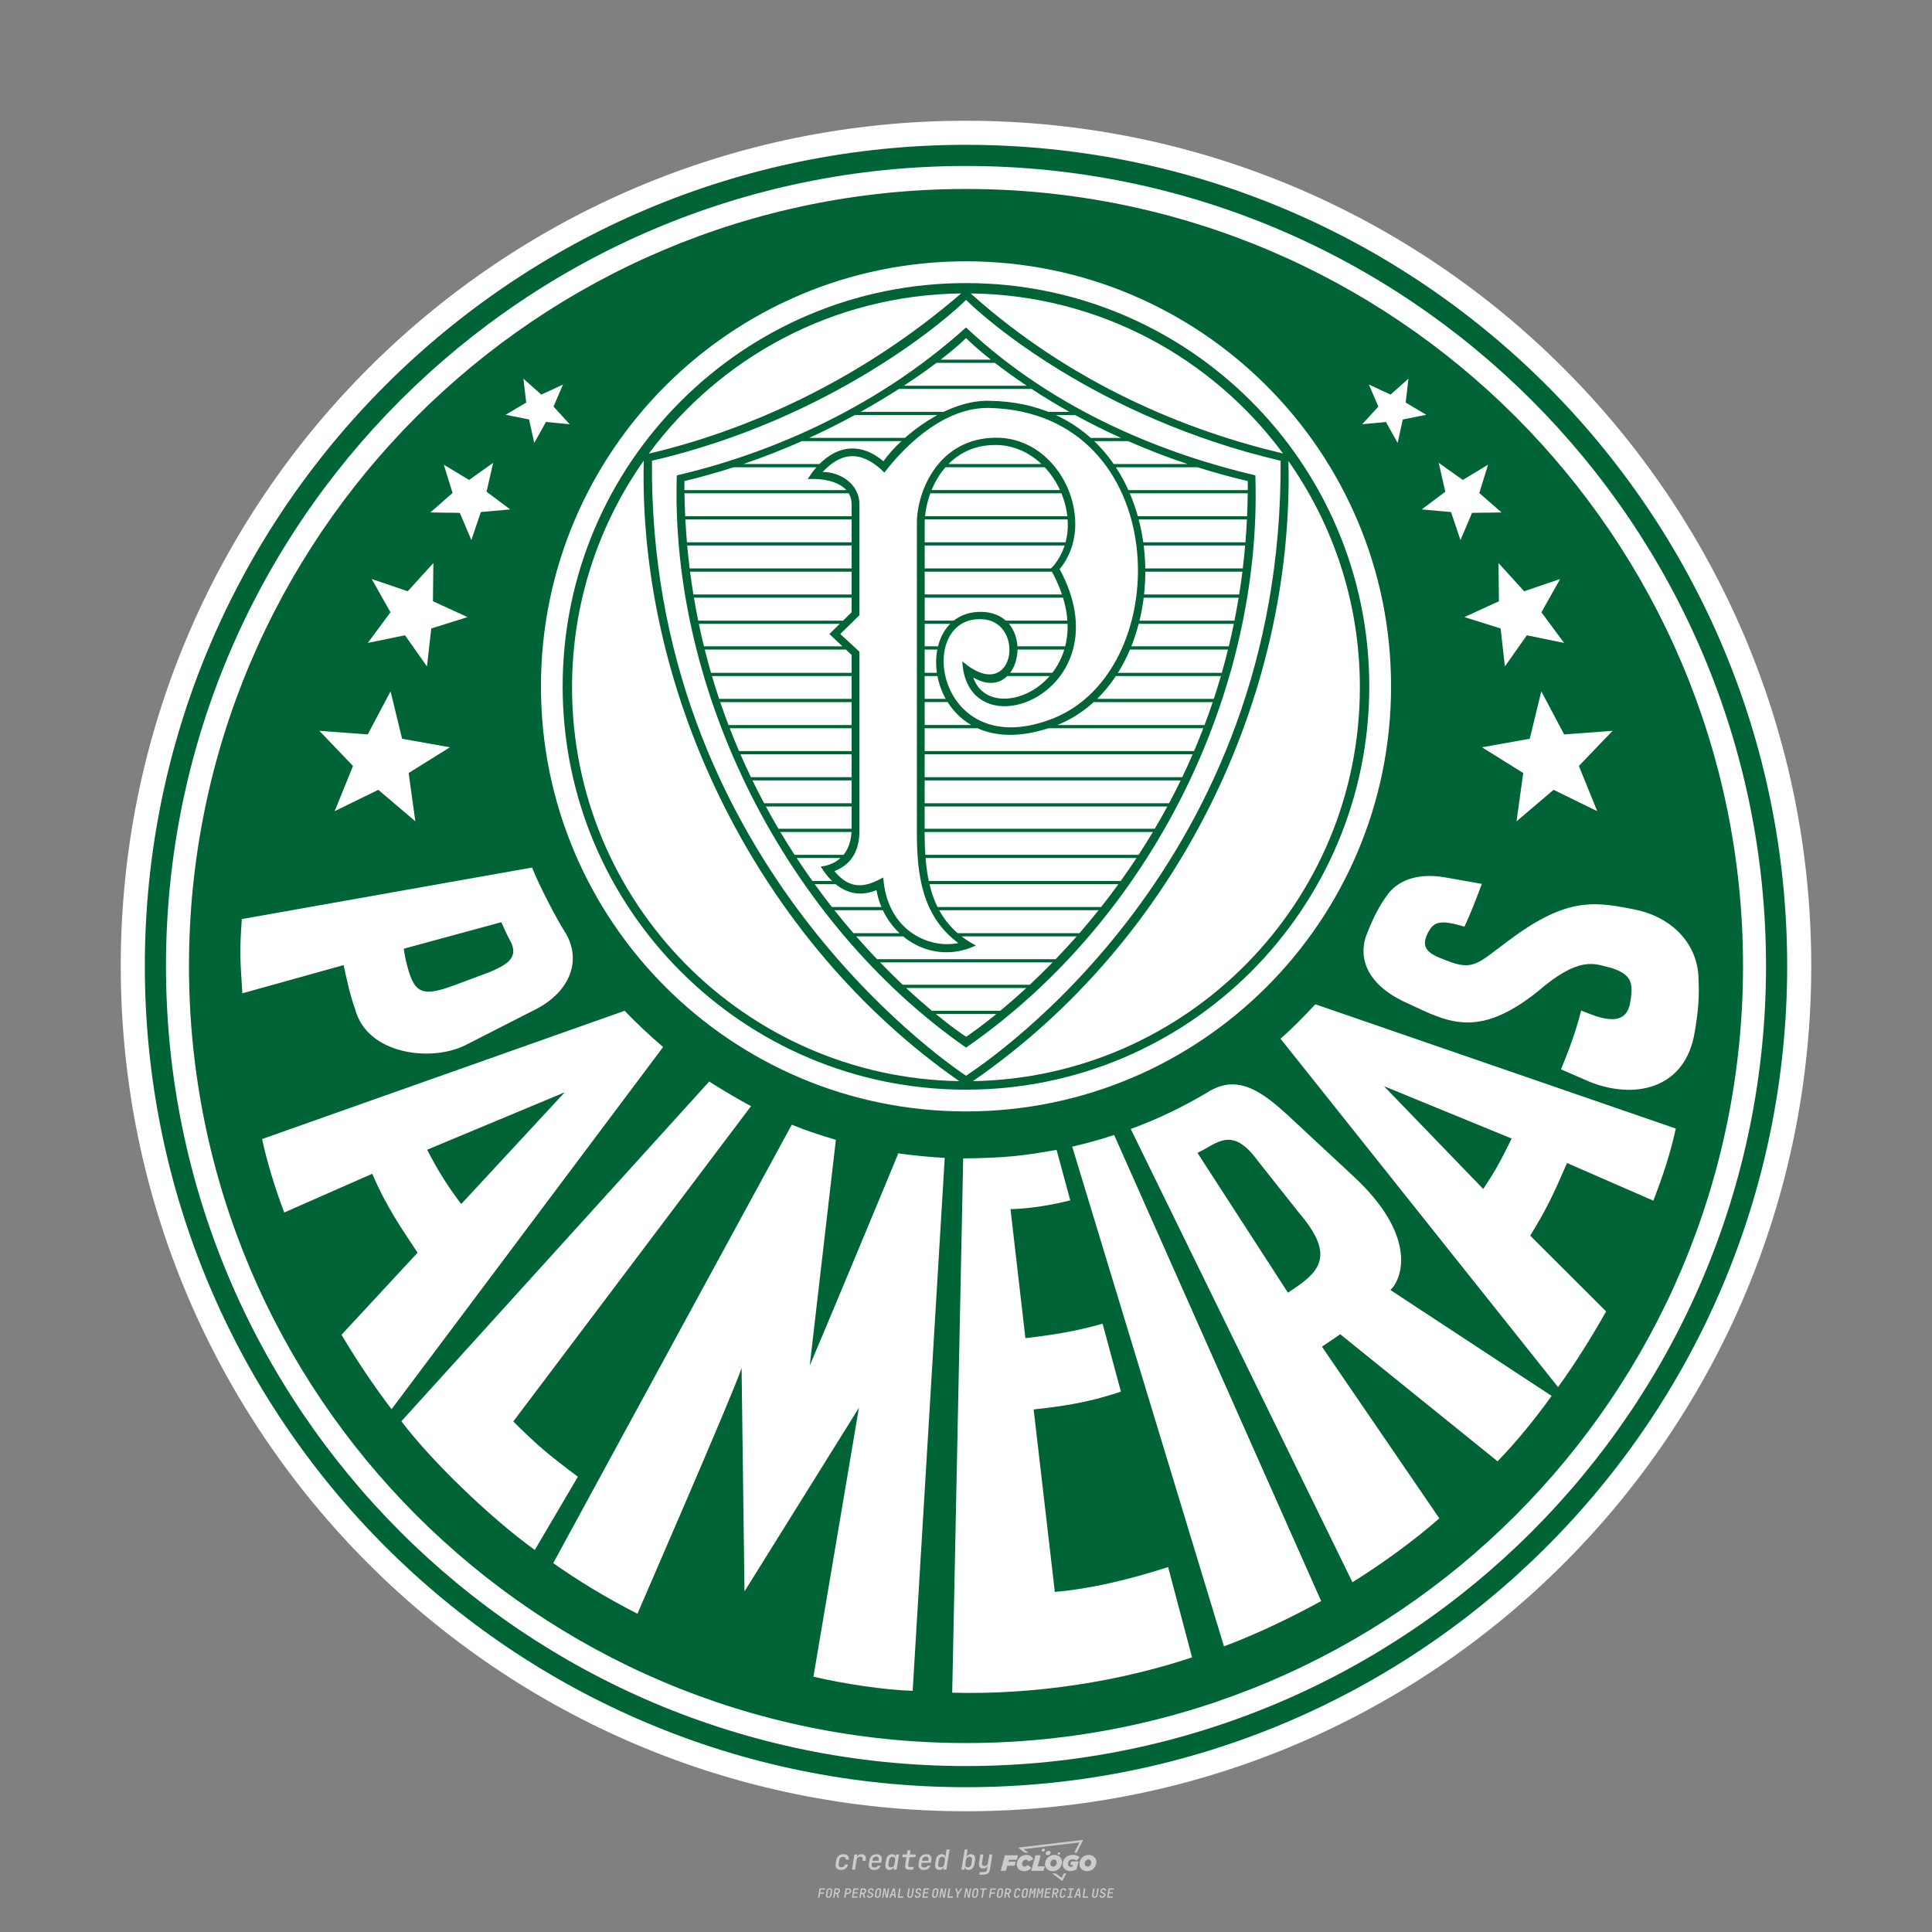 <?xml version="1.0" encoding="UTF-8"?>
<svg data-name="图层_1" xmlns="http://www.w3.org/2000/svg" version="1.1" viewBox="0 0 800 800">
  <rect x="0" y="0" width="800" height="800" fill="#808080" stroke="none"/>
  <!-- Created by @FCLOGO 2024-12-10 GMT+8 17:23:24 . https://fclogo.top/ -->
<!-- FOR PERSONAL USE ONLY NOT FOR COMMERCIAL USE -->
  <path d="M348.219,774.301c-.786,0-1.375-.217-1.768-.652-.393-.435-.528-1.03-.406-1.786l.252-1.648c.122-.755.45-1.35.984-1.785.534-.435,1.194-.652,1.98-.652.755,0,1.329.199,1.722.595.393.397.551.938.475,1.625h-1.236c.03-.359-.055-.637-.257-.836-.202-.198-.498-.297-.887-.297-.42,0-.763.117-1.03.349-.267.233-.435.563-.503.99l-.263,1.659c-.069.435-.006.769.189,1.002.195.233.502.349.921.349.389,0,.715-.099.979-.297.263-.198.436-.48.521-.847h1.236c-.137.687-.467,1.231-.99,1.631-.523.401-1.162.6-1.917.6ZM352.797,774.187l.996-6.294h1.19l-.195,1.19c.336-.87.973-1.304,1.911-1.304.671,0,1.169.208,1.493.624.324.416.429.986.315,1.71l-.069.423h-1.27l.057-.32c.069-.45.011-.795-.171-1.036-.183-.24-.477-.361-.881-.361-.405,0-.74.122-1.007.366-.267.245-.435.588-.503,1.03l-.63,3.971h-1.236ZM361.906,774.301c-.77,0-1.346-.223-1.728-.669s-.515-1.036-.401-1.768l.252-1.648c.084-.488.257-.915.521-1.282s.601-.651,1.013-.852c.412-.202.873-.304,1.385-.304.77,0,1.349.224,1.734.669.385.446.517,1.036.395,1.768l-.172,1.121h-3.845l-.092.526c-.153.954.217,1.431,1.11,1.431.717,0,1.175-.248,1.373-.744h1.225c-.168.534-.503.96-1.007,1.276-.504.317-1.091.475-1.763.475ZM361.231,770.216l-.046.286,2.655-.012.046-.286c.069-.466.013-.822-.166-1.07-.179-.248-.486-.372-.921-.372-.443,0-.795.126-1.059.378-.263.252-.433.611-.509,1.076ZM368.326,774.301c-.633,0-1.103-.212-1.408-.635s-.397-1.001-.274-1.734l.274-1.774c.115-.733.393-1.312.836-1.74.442-.427.98-.641,1.613-.641.465,0,.83.119,1.093.354.263.236.391.557.383.962h.023l.172-1.202h1.236l-.996,6.294h-1.225l.195-1.201h-.023c-.122.412-.351.734-.687.967s-.74.349-1.213.349ZM368.932,773.226c.389,0,.715-.119.978-.355.263-.236.429-.572.498-1.007l.252-1.648c.069-.427.01-.761-.177-1.002-.187-.24-.475-.36-.864-.36-.397,0-.725.118-.984.354-.26.236-.423.572-.492,1.007l-.252,1.648c-.069.443-.013.78.166,1.013.179.233.471.349.876.349ZM376.348,774.187c-.572,0-.994-.157-1.264-.469-.271-.312-.361-.751-.269-1.316l.538-3.387h-1.739l.171-1.122h1.74l.275-1.716h1.236l-.275,1.716h2.472l-.183,1.122h-2.461l-.538,3.387c-.076.442.099.664.526.664h1.717l-.172,1.121h-1.774ZM382.504,774.301c-.77,0-1.346-.223-1.728-.669s-.515-1.036-.401-1.768l.252-1.648c.084-.488.257-.915.521-1.282s.601-.651,1.013-.852c.412-.202.873-.304,1.385-.304.77,0,1.349.224,1.734.669.385.446.517,1.036.395,1.768l-.172,1.121h-3.845l-.092.526c-.153.954.217,1.431,1.11,1.431.717,0,1.175-.248,1.373-.744h1.225c-.168.534-.503.96-1.007,1.276-.504.317-1.091.475-1.763.475ZM381.829,770.216l-.046.286,2.655-.012.046-.286c.069-.466.013-.822-.166-1.07-.179-.248-.486-.372-.921-.372-.443,0-.795.126-1.059.378-.263.252-.433.611-.509,1.076ZM388.924,774.301c-.633,0-1.101-.212-1.402-.635-.301-.423-.395-1.001-.28-1.734l.274-1.774c.115-.733.393-1.312.836-1.74.442-.427.98-.641,1.613-.641.465,0,.83.119,1.093.354.263.236.391.557.383.962h.023l.206-1.465.298-1.796h1.236l-1.327,8.354h-1.225l.195-1.201h-.023c-.122.412-.351.734-.687.967s-.74.349-1.213.349ZM389.531,773.226c.389,0,.715-.119.978-.355.263-.236.429-.572.498-1.007l.252-1.648c.076-.427.019-.761-.172-1.002-.191-.24-.48-.36-.87-.36-.397,0-.725.118-.984.354-.26.236-.423.572-.492,1.007l-.252,1.648c-.076.443-.023.78.16,1.013s.477.349.881.349ZM401.017,774.301c-.473,0-.839-.116-1.099-.349-.26-.233-.385-.555-.378-.967h-.011l-.195,1.201h-1.224l1.327-8.354h1.236l-.286,1.796-.274,1.465h.046c.122-.412.353-.735.692-.967.34-.232.742-.349,1.208-.349.633,0,1.1.214,1.402.641.301.428.395,1.007.281,1.74l-.275,1.774c-.115.733-.395,1.31-.841,1.734-.446.423-.982.635-1.608.635ZM400.766,773.226c.397,0,.723-.116.979-.349.256-.233.422-.571.498-1.013l.252-1.648c.069-.435.011-.77-.171-1.007-.183-.236-.473-.354-.87-.354-.389,0-.715.12-.979.36s-.429.574-.498,1.002l-.252,1.648c-.069.435-.011.771.172,1.007.183.236.473.355.87.355ZM405.469,776.247l.172-1.064h1.934c.641,0,1.007-.302,1.099-.905l.103-.675.206-1.19h-.035c-.122.42-.347.744-.675.973-.328.229-.729.343-1.201.343-.626,0-1.093-.201-1.402-.601s-.41-.944-.303-1.631l.584-3.605h1.236l-.561,3.479c-.061.412,0,.732.183.961s.465.343.847.343c.389,0,.717-.122.984-.366.267-.244.431-.584.492-1.018l.538-3.399h1.236l-1.007,6.409c-.099.603-.37,1.078-.812,1.425-.443.347-1.0.521-1.671.521h-1.946ZM417.787,770.085h3.221l.537-1.855h-5.466l-1.708,6.442h2.147l.586-2.099h3.026l.439-1.708h-3.026l.244-.781ZM424.229,772.916c-.586,0-1.025-.39-1.025-1.123,0-.878.634-1.757,1.611-1.757.488,0,.878.244,1.025.781l1.952-.83c-.293-1.171-1.269-1.903-2.635-1.903-2.782,0-4.148,2.147-4.148,3.904s1.269,2.83,3.075,2.83c1.367,0,2.342-.586,2.977-1.415l-1.513-1.171c-.39.439-.83.683-1.318.683ZM430.915,768.231h-2.147l-1.757,6.442h5.124l.488-1.855h-2.928l1.22-4.587ZM439.748,771.013c0-1.659-1.318-2.928-3.221-2.928-2.196,0-3.807,1.806-3.807,3.807,0,1.659,1.318,2.928,3.221,2.928,2.196,0,3.807-1.806,3.807-3.807ZM434.917,771.696c0-.83.586-1.708,1.513-1.708.781,0,1.171.537,1.171,1.22,0,.83-.586,1.708-1.513,1.708-.781,0-1.171-.537-1.171-1.22ZM443.213,772.233h1.074l-.195.683c-.146.049-.342.098-.586.098-.683,0-1.269-.39-1.269-1.22,0-1.025.732-1.903,1.952-1.903.586,0,1.123.244,1.513.586l1.367-1.367c-.439-.537-1.513-1.074-2.733-1.074-2.587,0-4.295,1.757-4.295,3.855,0,2.05,1.611,2.879,3.221,2.879.927,0,1.855-.293,2.489-.683l.927-3.319h-3.123l-.342,1.464ZM450.777,768.084c-2.196,0-3.807,1.806-3.807,3.807,0,1.659,1.318,2.928,3.221,2.928,2.196,0,3.807-1.806,3.807-3.807,0-1.659-1.318-2.928-3.221-2.928ZM450.338,772.916c-.781,0-1.171-.537-1.171-1.22,0-.83.586-1.708,1.513-1.708.781,0,1.171.537,1.171,1.22,0,.83-.586,1.708-1.513,1.708ZM437.942,767.499c-.049.293.098.488.439.488s.537-.195.634-.488c.049-.244-.098-.488-.439-.488s-.586.244-.634.488ZM432.135,765.498c-.439,0-.732.244-.781.586s.098.586.537.586.732-.244.781-.586c.098-.342-.098-.586-.537-.586ZM433.013,767.303c-.098.537.146.878.83.878.634,0,1.074-.39,1.171-.878s-.146-.878-.83-.878c-.683,0-1.074.39-1.171.878ZM439.602,777.552l-2.44-1.806h-1.513l4.246,3.172,1.611-3.172h-.976l-.927,1.806ZM425.839,767.157l-2.001-1.464,23.132-2.782-2.147,4.246h1.025l2.684-5.319-26.988,3.221,2.782,2.099h1.513ZM338.719,785.785l.609-3.832h2.32l-.084.519h-1.764l-.184,1.145h1.627l-.084.525h-1.617l-.257,1.643h-.567ZM342.97,785.838c-.357,0-.623-.101-.798-.302-.175-.201-.234-.473-.178-.816l.268-1.701c.056-.343.203-.615.441-.816.238-.201.535-.302.892-.302s.623.1.798.299c.175.199.236.471.184.814l-.268,1.706c-.056.343-.204.615-.444.816-.24.201-.538.302-.895.302ZM343.049,785.334c.193,0,.348-.052.467-.158.119-.105.194-.257.226-.457l.268-1.701c.032-.199.005-.352-.079-.457-.084-.105-.222-.158-.415-.158s-.347.052-.465.158c-.117.105-.192.257-.223.457l-.268,1.701c-.032.2-.005.352.079.457s.22.158.409.158ZM344.996,785.785l.609-3.832h1.202c.238,0,.439.046.604.139.165.093.283.223.357.391s.091.366.052.593c-.038.259-.14.484-.304.675-.165.191-.366.321-.604.391l.535,1.643h-.619l-.478-1.575h-.541l-.247,1.575h-.567ZM345.888,783.707h.635c.189,0,.349-.056.48-.168.131-.112.211-.262.239-.451.032-.193,0-.345-.094-.459-.095-.114-.236-.171-.425-.171h-.635l-.2,1.249ZM349.545,785.785l.609-3.832h1.254c.371,0,.651.105.84.315.189.21.255.49.199.84-.038.234-.122.438-.249.611s-.29.307-.488.402c-.198.095-.419.142-.664.142h-.693l-.241,1.522h-.567ZM350.432,783.754h.693c.192,0,.357-.059.493-.176.136-.117.22-.274.252-.47s-.002-.352-.1-.47-.245-.176-.441-.176h-.688l-.21,1.291ZM352.747,785.785l.609-3.832h2.252l-.079.504h-1.695l-.173,1.087h1.512l-.079.499h-1.512l-.194,1.239h1.69l-.079.504h-2.252ZM355.843,785.785l.609-3.832h1.202c.238,0,.439.046.604.139.165.093.283.223.357.391s.091.366.052.593c-.038.259-.14.484-.304.675-.165.191-.366.321-.604.391l.535,1.643h-.619l-.478-1.575h-.541l-.247,1.575h-.567ZM356.736,783.707h.635c.189,0,.349-.056.48-.168.131-.112.211-.262.239-.451.032-.193,0-.345-.094-.459-.095-.114-.236-.171-.425-.171h-.635l-.2,1.249ZM360.132,785.838c-.385,0-.674-.095-.866-.286-.192-.191-.264-.451-.215-.779h.567c-.028.175.011.312.116.412.105.1.266.149.483.149.203,0,.37-.049.501-.147.131-.098.211-.233.239-.404.021-.15.001-.279-.06-.386-.061-.107-.158-.181-.291-.223l-.457-.136c-.266-.08-.462-.217-.588-.409-.126-.192-.17-.42-.131-.682.035-.21.112-.394.231-.551s.273-.28.462-.367.402-.131.64-.131c.35,0,.616.095.798.286.182.191.248.444.2.759h-.567c.028-.168-.003-.3-.092-.396-.089-.096-.23-.144-.422-.144-.189,0-.343.045-.462.134-.119.089-.189.214-.21.375-.025.151-.007.279.052.386s.158.181.294.223l.467.147c.262.081.456.217.58.409.124.193.165.422.123.688-.035.217-.116.406-.241.567-.126.161-.288.286-.485.375-.198.089-.419.134-.664.134ZM363.265,785.838c-.357,0-.623-.101-.798-.302-.175-.201-.234-.473-.178-.816l.268-1.701c.056-.343.203-.615.441-.816.238-.201.535-.302.892-.302s.623.1.798.299c.175.199.236.471.184.814l-.268,1.706c-.056.343-.204.615-.444.816-.24.201-.538.302-.895.302ZM363.344,785.334c.193,0,.348-.052.467-.158.119-.105.194-.257.226-.457l.268-1.701c.032-.199.005-.352-.079-.457-.084-.105-.222-.158-.415-.158s-.347.052-.465.158c-.117.105-.192.257-.223.457l-.268,1.701c-.032.2-.005.352.079.457s.22.158.409.158ZM365.275,785.785l.609-3.832h.709l.619,3.186c.007-.098.017-.217.029-.357.012-.14.027-.285.045-.435.018-.151.037-.289.058-.415l.315-1.979h.525l-.609,3.832h-.709l-.614-3.186c-.007.095-.017.209-.029.344s-.027.276-.045.423c-.018.147-.037.283-.058.409l-.315,2.01h-.53ZM368.225,785.785l1.585-3.832h.745l.373,3.832h-.562l-.073-.971h-1.087l-.388.971h-.593ZM369.385,784.342h.871l-.089-1.102c-.018-.196-.03-.365-.037-.509-.007-.143-.011-.243-.011-.299-.018.056-.052.156-.102.299s-.115.311-.192.504l-.441,1.107ZM371.721,785.785l.609-3.832h.567l-.525,3.312h1.674l-.079.52h-2.247ZM376.678,785.838c-.367,0-.634-.101-.8-.302-.166-.201-.221-.475-.165-.821l.436-2.761h.567l-.436,2.755c-.032.196-.008.35.071.462.079.112.214.168.407.168.193,0,.347-.056.465-.168.117-.112.192-.266.223-.462l.435-2.755h.567l-.436,2.761c-.056.35-.2.625-.433.824-.233.199-.533.299-.9.299ZM379.844,785.838c-.385,0-.674-.095-.866-.286-.192-.191-.264-.451-.215-.779h.567c-.028.175.011.312.116.412.105.1.266.149.483.149.203,0,.37-.049.501-.147.131-.098.211-.233.239-.404.021-.15.001-.279-.06-.386-.061-.107-.158-.181-.291-.223l-.457-.136c-.266-.08-.462-.217-.588-.409-.126-.192-.17-.42-.131-.682.035-.21.112-.394.231-.551s.273-.28.462-.367.402-.131.64-.131c.35,0,.616.095.798.286.182.191.248.444.2.759h-.567c.028-.168-.003-.3-.092-.396-.089-.096-.23-.144-.422-.144-.189,0-.343.045-.462.134-.119.089-.189.214-.21.375-.025.151-.007.279.052.386s.158.181.294.223l.467.147c.262.081.456.217.58.409.124.193.165.422.123.688-.035.217-.116.406-.241.567-.126.161-.288.286-.485.375-.198.089-.419.134-.664.134ZM381.906,785.785l.609-3.832h2.252l-.079.504h-1.695l-.173,1.087h1.512l-.079.499h-1.512l-.194,1.239h1.69l-.079.504h-2.252ZM386.943,785.838c-.357,0-.623-.101-.798-.302-.175-.201-.234-.473-.178-.816l.268-1.701c.056-.343.203-.615.441-.816.238-.201.535-.302.892-.302s.623.1.798.299c.175.199.236.471.184.814l-.268,1.706c-.056.343-.204.615-.444.816-.24.201-.538.302-.895.302ZM387.021,785.334c.193,0,.348-.052.467-.158.119-.105.194-.257.226-.457l.268-1.701c.032-.199.005-.352-.079-.457-.084-.105-.222-.158-.415-.158s-.347.052-.465.158c-.117.105-.192.257-.223.457l-.268,1.701c-.032.2-.005.352.079.457s.22.158.409.158ZM388.953,785.785l.609-3.832h.709l.619,3.186c.007-.098.017-.217.029-.357.012-.14.027-.285.045-.435.018-.151.037-.289.058-.415l.315-1.979h.525l-.609,3.832h-.709l-.614-3.186c-.007.095-.017.209-.029.344s-.027.276-.045.423c-.018.147-.037.283-.058.409l-.315,2.01h-.53ZM392.249,785.785l.609-3.832h.567l-.525,3.312h1.674l-.079.52h-2.247ZM396.117,785.785l.22-1.412-.751-2.42h.577l.446,1.449c.028.095.05.184.066.268.016.084.025.147.029.189.018-.042.046-.105.087-.189.04-.084.088-.173.144-.268l.898-1.449h.598l-1.528,2.42-.22,1.412h-.567ZM399.217,785.785l.609-3.832h.709l.619,3.186c.007-.098.017-.217.029-.357.012-.14.027-.285.044-.435.018-.151.037-.289.058-.415l.315-1.979h.525l-.609,3.832h-.709l-.614-3.186c-.007.095-.017.209-.029.344s-.027.276-.045.423c-.018.147-.037.283-.058.409l-.315,2.01h-.53ZM403.505,785.838c-.357,0-.623-.101-.798-.302-.175-.201-.234-.473-.178-.816l.268-1.701c.056-.343.203-.615.441-.816.238-.201.535-.302.892-.302.357,0,.623.1.798.299.175.199.236.471.184.814l-.268,1.706c-.056.343-.204.615-.444.816-.239.201-.538.302-.895.302ZM403.584,785.334c.193,0,.348-.052.467-.158.119-.105.194-.257.226-.457l.268-1.701c.032-.199.005-.352-.079-.457-.084-.105-.222-.158-.415-.158-.193,0-.347.052-.465.158-.117.105-.191.257-.223.457l-.268,1.701c-.032.2-.005.352.079.457.084.105.22.158.409.158ZM406.381,785.785l.525-3.312h-1.023l.084-.519h2.619l-.084.519h-1.029l-.525,3.312h-.567ZM409.518,785.785l.609-3.832h2.32l-.084.519h-1.764l-.184,1.145h1.627l-.084.525h-1.617l-.257,1.643h-.567ZM413.769,785.838c-.357,0-.623-.101-.798-.302-.175-.201-.234-.473-.178-.816l.268-1.701c.056-.343.203-.615.441-.816.238-.201.535-.302.892-.302.357,0,.623.1.798.299.175.199.236.471.184.814l-.268,1.706c-.056.343-.204.615-.444.816-.239.201-.538.302-.895.302ZM413.848,785.334c.193,0,.348-.052.467-.158.119-.105.194-.257.226-.457l.268-1.701c.032-.199.005-.352-.079-.457-.084-.105-.222-.158-.415-.158-.193,0-.347.052-.465.158-.117.105-.191.257-.223.457l-.268,1.701c-.032.2-.005.352.079.457.084.105.22.158.409.158ZM415.795,785.785l.609-3.832h1.202c.238,0,.439.046.604.139.164.093.283.223.357.391s.091.366.053.593c-.039.259-.14.484-.304.675-.165.191-.366.321-.604.391l.535,1.643h-.619l-.478-1.575h-.541l-.247,1.575h-.567ZM416.688,783.707h.635c.189,0,.349-.056.48-.168.131-.112.211-.262.239-.451.032-.193,0-.345-.095-.459-.094-.114-.236-.171-.425-.171h-.635l-.199,1.249ZM420.905,785.838c-.36,0-.631-.101-.811-.302-.18-.201-.242-.473-.186-.816l.268-1.701c.056-.346.206-.619.449-.819s.545-.299.906-.299c.357,0,.625.101.806.302.18.201.242.473.186.816h-.567c.031-.199.003-.352-.087-.457-.089-.105-.228-.158-.417-.158-.193,0-.351.052-.475.158-.124.105-.202.255-.234.451l-.268,1.706c-.032.2-.003.352.087.457.089.105.23.158.423.158s.35-.052.472-.158.199-.257.231-.457h.567c-.035.228-.115.425-.239.593s-.281.298-.47.388c-.189.091-.402.136-.64.136ZM424.034,785.838c-.357,0-.623-.101-.798-.302-.175-.201-.234-.473-.178-.816l.268-1.701c.056-.343.203-.615.441-.816.238-.201.535-.302.892-.302.357,0,.623.1.798.299.175.199.236.471.184.814l-.268,1.706c-.056.343-.204.615-.444.816-.239.201-.538.302-.895.302ZM424.112,785.334c.193,0,.348-.052.467-.158.119-.105.194-.257.226-.457l.268-1.701c.032-.199.005-.352-.079-.457-.084-.105-.222-.158-.415-.158-.193,0-.347.052-.465.158-.117.105-.191.257-.223.457l-.268,1.701c-.032.2-.005.352.079.457.084.105.22.158.409.158ZM425.965,785.785l.609-3.832h.687l.184,1.228c.021.119.037.23.047.333.011.103.019.183.026.239.018-.056.047-.136.089-.241.042-.105.091-.217.147-.336l.567-1.223h.709l-.609,3.832h-.535l.204-1.291c.025-.168.058-.352.1-.554.042-.201.087-.404.136-.609s.096-.4.142-.585c.045-.185.087-.348.126-.488l-.855,1.863h-.551l-.283-1.863c-.004.136-.011.295-.021.475s-.024.372-.039.575c-.016.203-.035.407-.058.611-.023.205-.048.396-.076.575l-.205,1.291h-.54ZM429.115,785.785l.609-3.832h.687l.184,1.228c.021.119.037.23.047.333.011.103.019.183.026.239.018-.056.047-.136.089-.241.042-.105.091-.217.147-.336l.567-1.223h.709l-.609,3.832h-.535l.204-1.291c.025-.168.058-.352.1-.554.042-.201.087-.404.136-.609s.096-.4.142-.585c.045-.185.087-.348.126-.488l-.855,1.863h-.551l-.283-1.863c-.004.136-.011.295-.021.475s-.024.372-.039.575c-.016.203-.035.407-.058.611-.023.205-.048.396-.076.575l-.205,1.291h-.54ZM432.411,785.785l.609-3.832h2.252l-.079.504h-1.696l-.173,1.087h1.512l-.079.499h-1.512l-.194,1.239h1.69l-.079.504h-2.252ZM435.507,785.785l.609-3.832h1.202c.238,0,.439.046.604.139.164.093.283.223.357.391s.091.366.053.593c-.039.259-.14.484-.304.675-.165.191-.366.321-.604.391l.535,1.643h-.619l-.478-1.575h-.541l-.247,1.575h-.567ZM436.4,783.707h.635c.189,0,.349-.056.48-.168.131-.112.211-.262.239-.451.032-.193,0-.345-.095-.459-.094-.114-.236-.171-.425-.171h-.635l-.199,1.249ZM439.801,785.838c-.36,0-.631-.101-.811-.302-.18-.201-.242-.473-.186-.816l.268-1.701c.056-.346.206-.619.449-.819s.545-.299.906-.299c.357,0,.625.101.806.302.18.201.242.473.186.816h-.567c.031-.199.003-.352-.087-.457-.089-.105-.228-.158-.417-.158-.193,0-.351.052-.475.158-.124.105-.202.255-.234.451l-.268,1.706c-.032.2-.003.352.087.457.089.105.23.158.423.158s.35-.052.472-.158.199-.257.231-.457h.567c-.035.228-.115.425-.239.593s-.281.298-.47.388c-.189.091-.402.136-.64.136ZM441.879,785.785l.079-.504h.777l.446-2.824h-.777l.084-.504h2.126l-.084.504h-.777l-.446,2.824h.777l-.079.504h-2.126ZM444.74,785.785l1.585-3.832h.745l.373,3.832h-.562l-.073-.971h-1.087l-.388.971h-.593ZM445.9,784.342h.871l-.089-1.102c-.017-.196-.03-.365-.037-.509-.007-.143-.01-.243-.01-.299-.018.056-.052.156-.102.299s-.115.311-.192.504l-.441,1.107ZM448.235,785.785l.609-3.832h.567l-.525,3.312h1.674l-.079.52h-2.247ZM453.193,785.838c-.368,0-.634-.101-.8-.302-.166-.201-.221-.475-.165-.821l.436-2.761h.567l-.436,2.755c-.032.196-.008.35.071.462.079.112.214.168.407.168s.347-.056.465-.168c.117-.112.192-.266.223-.462l.436-2.755h.567l-.436,2.761c-.056.35-.2.625-.433.824-.233.199-.533.299-.9.299ZM456.358,785.838c-.385,0-.674-.095-.866-.286-.193-.191-.264-.451-.215-.779h.567c-.028.175.011.312.115.412.105.1.266.149.483.149.203,0,.37-.049.501-.147s.211-.233.239-.404c.021-.15.001-.279-.06-.386s-.158-.181-.291-.223l-.457-.136c-.266-.08-.462-.217-.588-.409-.126-.192-.17-.42-.131-.682.035-.21.112-.394.231-.551s.273-.28.462-.367c.189-.087.402-.131.64-.131.35,0,.616.095.798.286.182.191.248.444.199.759h-.567c.028-.168-.003-.3-.092-.396-.089-.096-.23-.144-.423-.144-.189,0-.343.045-.462.134-.119.089-.189.214-.21.375-.025.151-.007.279.052.386s.158.181.294.223l.467.147c.262.081.456.217.58.409.124.193.165.422.124.688-.035.217-.116.406-.241.567-.126.161-.288.286-.485.375-.198.089-.419.134-.664.134ZM458.421,785.785l.609-3.832h2.252l-.079.504h-1.696l-.173,1.087h1.512l-.079.499h-1.512l-.194,1.239h1.69l-.079.504h-2.252Z" style="fill: #ccc;"/>
  <g>
    <path d="M400,50c193.298,0,350,156.704,350,350.005s-156.702,349.995-350,349.995S50,593.298,50,400.005,206.702,50,400,50" style="fill: #fff; fill-rule: evenodd;"/>
    <path d="M400,68.727c182.958,0,331.269,148.32,331.269,331.271s-148.311,331.283-331.269,331.283c-182.958.002-331.271-148.318-331.271-331.28S217.042,68.727,400,68.727M400,59.966c187.79,0,340.029,152.239,340.029,340.031s-152.239,340.041-340.029,340.041S59.971,587.797,59.971,400,212.201,59.966,400,59.966" style="fill: #006437; fill-rule: evenodd;"/>
    <path d="M566.825,159.24l3.933,9.126-6.71,7.304,9.84-.941,4.839,8.674,2.147-9.706,9.702-1.95-8.519-5.057,1.152-9.88-7.41,6.588-8.974-4.158ZM595.745,191.65l2.727,11.956-9.772,7.332,12.148,1.093,3.91,11.607,4.788-11.282,12.197-.159-9.196-8.06,3.615-11.71-10.458,6.3-9.959-7.077ZM620.502,233.159l.173,15.807-14.307,6.558,15,4.713,1.777,15.716,9.098-12.895,15.4,3.156-9.379-12.687,7.745-13.757-14.894,5.052-10.612-11.664ZM638.225,286.282l-4.783,19.623-19.785,3.535,17.086,10.645-2.777,20.003,15.337-13.043,18.069,8.833-7.59-18.706,13.937-14.553-20.04,1.491-9.454-17.83ZM161.717,286.282l4.785,19.623,19.783,3.535-17.074,10.645,2.77,20.003-15.334-13.043-18.069,8.833,7.595-18.706-13.939-14.553,20.035,1.491,9.449-17.83ZM179.446,233.159l-.173,15.807,14.304,6.558-15.002,4.713-1.772,15.716-9.095-12.895-15.4,3.156,9.379-12.687-7.747-13.757,14.894,5.052,10.612-11.664ZM204.199,191.65l-2.725,11.956,9.77,7.332-12.146,1.093-3.914,11.607-4.785-11.282-12.193-.159,9.189-8.06-3.615-11.71,10.46,6.3,9.959-7.077ZM233.128,159.24l-3.933,9.126,6.707,7.304-9.842-.941-4.839,8.674-2.147-9.706-9.697-1.95,8.517-5.057-1.159-9.88,7.412,6.588,8.981-4.158ZM606.406,383.699c2.617-5.668,4.935-11.575,7.18-17.704-6.138-1.086-11.09-1.952-15.878-2.802-11.589-1.857-19.235,1.952-22.999,7.045-3.774,5.097-6.124,9.901-8.864,16.842-2.739,6.939-2.573,19.645,16.997,28.365,17.039,7.869,29.812,15.725,56.855-7.356,15.85-12.759,21.883-8.444,27.677-7.25,8.292,2.788,9.161,6.146,7.541,14.852-2.173,10.762-14.332,5.05-20.176,2.753-2.238,8.562-4.589,15.128-8.363,24.357,3.535,1.482,7.946,3.486,11.909,5.157,18.02,7.225,38.346,3.303,43.068-18.514,2.828-14.653,1.966-21.784,1.966-24.331-.258-13.557-10.226-25.603-27.485-28.707-16.835-3.381-28.07-4.305-51.622,13.41-12.085,8.96-14.089,12.34-25.046,7.99-5.834-2.212-11.427-4.179-8.159-11.013,2.489-5.242,5.073-6.136,15.398-3.095M573.052,449.747l52.91,21.702c-4.109,8.229-6.134,12.42-11.785,20.89l-41.124-42.592ZM544.675,415.859c-4.483,4.706-9.107,9.615-14.44,14.243l114.917,144.256c6.897-9.447,13.974-20.773,19.902-31.327l-31.434-31.371c6.766-10.975,9.706-17.252,15.236-30.084l35.756,15.594c4.02-10.376,7.124-19.864,9.292-29.863l-149.229-51.449ZM533.307,535.269c12.635-8.203,20.288-14.658,4.692-32.938l-17.399-21.948c-10.619-14.501-16.812-6.66-24.767-3.006l37.475,57.892ZM560.021,655.16l-91.803-187.673c11.79-4.319,21.768-9.241,31.744-15.145,12.635-8.138,23.177.117,33.785,9.91l26.832,24.954c25.425,23.655,20.824,41.295,15.18,46.977l66.734,43.838c-7.229,9.992-14.347,18.745-22.381,27.073l-65.133-52.605-7.592,5.139,48.611,71.096c-10.554,9.245-23.889,18.954-35.976,26.436M443.985,474.818c6.682-1.583,11.062-2.777,17.355-4.862l85.723,193.022c-11.61,6.351-25.867,13.37-40.239,18.743l-62.838-206.903ZM437.505,476.141c-13.424,2.379-21.131,3.378-38.669,3.521l-4.549,221.251c34.499.918,69.581-4.72,99.311-14.63l-9.903-37.386c-15.917,5.104-31.442,8.896-46.912,10.287l-8.775-75.567c16.006-1.709,24.734-3.638,36.142-7.356l-7.59-28.138c-10.633,3.06-20.827,4.703-31.966,5.977l-6.171-53.404c8.337-.246,17.065-1.7,24.753-3.655l-5.673-20.902ZM229.088,647.255l98.766-181.527c5.799,2.39,12.392,4.511,18.263,6.26l-10.828,93.5c2.95-6.759,36.665-87.587,36.665-87.933,5.144.834,14.941,1.721,19.237,1.903l-13.277,220.671c-11.308-.307-28.752-2.929-41.085-5.848l18.844-111.37-47.394,76.054-1.201-92.487c-3.924,11.729-43.103,101.42-43.103,101.755-14.023-7.171-25.488-14.347-34.888-20.979M166.207,588.513l127.496-140.707c-.48-.117,11.525,7.272,17.292,10.205l-98.457,130.591c10.301,10.219,14.199,13.447,26.75,22.882l-17.844,30.315c-18.722-13.471-43.29-37.407-55.237-53.287M233.838,452.306l-56.967,23.77c4.277,8.384,8.391,14.925,14.112,22.503l42.855-46.273ZM258.64,418.549c4.61,4.806,10.313,10.231,15.938,15l-112.438,149.969c-7.197-9.4-14.62-20.508-20.728-30.814l31.502-33.993c-6.941-10.467-13.089-19.354-18.771-32.685l-36.444,16.049c-4.055-10.584-7.478-22.309-9.163-30.421l150.104-53.104ZM207.573,381.865l-40.392,10.973c.489,3.542,1.119,6.192,2.187,9.735,2.931,9.678,7.461,9.521,18.827,5.38l14.775-5.513c5.916-2.643,11.825-5.305,8.709-12.047-2.03-3.685-4.106-8.711-4.106-8.527M220.325,359.234c2.568,6.71,10.177,21.342,13.298,26.193,7.674,11.757,2.592,25.134-11.724,32.467l-29.32,14.95c-13.988,6.97-40.497,3.87-45.509-14.899-2.24-6.401-3.271-11.465-4.792-18.317l-41.923,11.685c-.993-15.173-1.124-17.823-.225-30.741l120.196-21.337ZM400,108.201c97.209,0,176.009,78.8,176.009,176.011s-78.798,176-176.009,176-176.007-78.793-176.007-176,78.8-176.011,176.007-176.011M400,78.248c177.699,0,321.75,144.05,321.75,321.752s-144.048,321.757-321.75,321.757S78.251,577.704,78.251,400,222.301,78.248,400,78.248" style="fill: #006437; fill-rule: evenodd;"/>
    <path d="M530.273,190.782c-76.361-17.898-122.968-59.261-130.256-66.608-7.117,7.281-55.265,49.239-130.05,66.608-1.482,163.47,119.391,247.484,130.05,254.66,10.608-7.084,131.328-88.144,130.256-254.66M401.936,121.503c41.792,37.526,89.558,56.892,129.329,66.275-29.353-39.72-76.295-65.648-129.329-66.275M268.662,187.837c38.563-9.027,85.887-28.899,129.331-66.334-53.043.639-99.995,26.586-129.331,66.334M397.2,447.677c-82.715-57.597-132.916-159.544-130.638-256.935-18.696,26.549-29.693,58.915-29.693,93.856,0,89.157,71.531,161.588,160.33,163.079M533.513,190.911c2.374,97.956-46.022,198.334-130.654,256.767,88.757-1.543,160.234-73.957,160.234-163.081.002-34.869-10.947-67.177-29.58-93.685M399.984,117.214c92.224,0,167.005,74.764,167.005,167.005s-74.781,166.996-167.005,166.996-167.003-74.769-167.003-166.996c0-92.241,74.771-167.005,167.003-167.005" style="fill: #006437; fill-rule: evenodd;"/>
    <path d="M352.641,253.52v-44.578c0-8.704-10.05-11.05-18.2-10.554,8.032-12.792,19.947-17.067,31.36-7.386,7.655-10.741,26.415-25.577,44.018-25.036,78.948,1.224,82.361,114.533,26.53,134.819-54.054,19.645-62.415-49.749-28.63-47.366,22.009,1.91,15.091,38.664-4.713,27.115,7.719,22.543,57.175-.529,31.966-44.882,16.727-17.046,2.196-51.051-22.407-51.39-20.86-.29-29.597,19.27-29.672,32.532l-.012,125.506c-.251,22.217,2.903,39.547,21.225,49.22-18.525,8.681-37.793-3.914-41.192-22.929-7.969,3.35-16.355,1.028-23.062-9.744,6.864-.892,12.862-5.406,12.787-16.018v-71.62l-9.215-8.679,9.217-9.011ZM340.61,195.459c6.272-.222,15.267,4.289,15.267,13.45v45.825l-7.932,7.798,7.932,7.328v74.022c0,5.181-1.173,13.314-10.374,16.835,6.696,8.093,12.993,6.621,20.232,2.622,1.543,22.299,19.319,29.657,31.083,27.145-15.395-11.301-17.034-29.203-17.16-44.758v-129.235c-.007-12.733,8.786-35.3,32.973-35.243,27.031.059,42.002,35.508,26.137,54.399,27.614,51.091-38.322,76.745-40.312,38.203,21.473,18.364,26.497-15.95,8.749-17.402-28.922-2.372-20.073,60.654,29.253,40.888,51.121-20.918,48.749-126.438-26.637-128.407-17.357-.454-33.244,13.305-43.618,26.747-8.044-7.967-16.423-9.987-25.591-.218M412.572,419.883h-25.076c6.319,5.181,10.847,8.332,12.579,9.421,1.599-1.089,6.12-4.226,12.497-9.421M424.971,409.1h-49.763c3.882,3.622,7.482,6.775,10.673,9.449h28.311c3.221-2.676,6.853-5.827,10.779-9.449M435.838,398.509h-71.386c3.233,3.355,6.359,6.441,9.332,9.255h52.629c2.994-2.814,6.152-5.9,9.425-9.255M435.745,278.6h3.823c-.26.45-.531.899-.801,1.33h-4.113c.372-.431.738-.873,1.091-1.33M418.282,278.6h17.462c-.351.457-.719.899-1.091,1.33h-17.538c.419-.41.81-.848,1.166-1.33M416.898,278.6h1.384c-.353.482-.745.92-1.166,1.33h-2.505c.862-.281,1.632-.745,2.287-1.33M441.078,267.623h2.355c-.075.45-.166.892-.255,1.337h-2.47c.133-.445.258-.894.37-1.337M421.309,267.623h19.769c-.112.443-.236.892-.37,1.337h-19.366c.005-.452-.009-.894-.033-1.337M419.534,267.623h1.775c.026.443.04.887.033,1.337h-1.601c-.054-.452-.117-.894-.206-1.337M388.423,267.623h1.44c-.122.438-.234.88-.328,1.337h-1.409c.091-.457.192-.901.297-1.337M382.889,267.623h5.534c-.105.438-.206.88-.295,1.337h-5.239v-1.337h0ZM380.709,267.623h2.18v1.337h-2.187l.007-1.337ZM441.974,256.989h1.873c.04.45.063.887.089,1.33h-1.892c-.012-.443-.037-.88-.07-1.33M416.503,256.989h25.472c.035.45.059.887.07,1.33h-24.252c-.403-.468-.831-.918-1.29-1.33M411.448,256.989h5.054c.459.412.887.862,1.29,1.33h-4.095c-.693-.499-1.44-.951-2.25-1.33M394.927,256.989h4.823c-1.014.368-1.941.824-2.802,1.33h-3.493c.459-.468.953-.925,1.473-1.33M382.889,256.989h12.038c-.517.405-1.014.862-1.473,1.33h-10.563v-1.33h-.002ZM380.721,256.989h2.168v1.33h-2.168v-1.33ZM439.738,246.152h1.974c.136.45.262.892.386,1.337h-1.929c-.131-.438-.286-.887-.431-1.337M382.889,246.152h56.85c.147.45.3.899.431,1.337h-57.278v-1.337h-.002ZM380.742,246.152h2.147v1.337h-2.147v-1.337ZM435.232,235.371h2.711c-.122.143-.243.286-.363.419.152.309.288.611.435.92h-2.463c-.192-.353-.37-.707-.576-1.06.089-.091.166-.18.255-.279M382.896,235.371h52.336c-.089.098-.166.19-.255.279.206.353.384.707.576,1.06h-52.657v-1.339ZM380.76,235.371h2.135v1.339h-2.135v-1.339ZM441.235,224.548h2.133c-.096.443-.204.887-.332,1.33h-2.189c.145-.443.274-.887.389-1.33M382.896,224.548h58.339c-.115.443-.243.887-.386,1.33h-57.953v-1.33h0ZM380.782,224.548h2.114v1.33h-2.114v-1.33ZM441.96,213.762h1.901c.044.443.087.894.126,1.33h-1.903c-.026-.435-.077-.887-.124-1.33M383.053,213.762h58.908c.049.443.098.894.124,1.33h-59.137c.026-.431.063-.88.105-1.33M380.861,213.762h2.194c-.042.45-.082.899-.108,1.33h-2.147c.005-.431.026-.88.061-1.33M438.928,202.93h2.037c.187.438.365.887.538,1.337h-1.999c-.187-.45-.372-.899-.576-1.337M385.761,202.93h53.167c.204.438.389.887.578,1.337h-54.263c.164-.45.335-.887.517-1.337M383.493,202.93h2.268c-.183.45-.353.887-.517,1.337h-2.285c.171-.45.351-.887.534-1.337M431.275,192.151h3.069c.377.438.738.88,1.091,1.33h-2.833c-.433-.45-.866-.899-1.327-1.33M392.74,192.151h38.535c.459.431.894.88,1.325,1.33h-41.099c.403-.45.81-.899,1.238-1.33M390.556,192.151h2.184c-.428.431-.836.88-1.236,1.33h-2.159c.389-.45.789-.892,1.21-1.33M402.196,300.211h8.351c2.313.688,4.795,1.152,7.442,1.33h-13.19c-.899-.405-1.765-.855-2.603-1.33M382.889,300.211h19.31c.836.475,1.704.927,2.603,1.33h-21.913v-1.33ZM380.648,300.211h2.24v1.33h-2.248l.007-1.33ZM391.614,289.381h3.271c.344.45.705.894,1.082,1.332h-3.561c-.276-.44-.541-.883-.791-1.332M382.889,289.381h8.728c.251.45.513.894.789,1.332h-9.517v-1.332ZM380.667,289.381h2.222v1.332h-2.226l.005-1.332ZM387.952,278.6h1.826c.105.438.215.887.346,1.33h-1.941c-.082-.443-.164-.892-.232-1.33M382.889,278.6h5.066c.068.438.147.887.232,1.33h-5.298v-1.33ZM380.69,278.6h2.198v1.33h-2.205l.007-1.33ZM437.212,171.875h-2.173c-1.248-.478-2.521-.934-3.832-1.332h2.877c1.072.419,2.105.859,3.128,1.332M453.095,182.656h-.637c-.487-.452-.983-.901-1.489-1.337h.665c.485.44.988.876,1.461,1.337M462.061,193.481h-.417c-.297-.443-.581-.892-.897-1.33h.407c.304.443.611.887.906,1.33M467.823,204.267h-.428c-.192-.45-.396-.887-.588-1.337h.421c.201.45.403.887.595,1.337M471.517,215.092h-.524c-.112-.438-.236-.887-.358-1.33h.517c.119.443.243.894.365,1.33M473.582,225.878h-.632c-.051-.443-.112-.892-.166-1.33h.616c.059.438.122.887.183,1.33M474.242,236.708h-.74c.007-.45.007-.885.007-1.339h.733c.005.454,0,.892,0,1.339M473.582,247.489h-.85c.051-.443.122-.887.173-1.337h.829c-.044.45-.103.894-.152,1.337M471.517,258.319h-.969c.129-.443.253-.885.358-1.33h.936c-.112.445-.215.887-.325,1.33M467.916,268.957h-1.091c.185-.45.391-.892.576-1.337h1.056c-.18.445-.356.894-.541,1.337M462.047,279.93h-1.311c.295-.438.604-.887.894-1.33h1.292c-.281.45-.59.887-.876,1.33M452.889,290.711h-1.978c.52-.431,1.032-.876,1.545-1.332h1.845c-.454.459-.932.894-1.412,1.332M434.127,301.541h-10.816c2.599-.173,5.338-.611,8.199-1.33h6.293c-.489.187-.962.391-1.452.571-.754.276-1.494.529-2.224.758M382.889,312.329h-2.266l.005-1.337h2.259v1.337h.002ZM382.882,323.152h-2.273v-1.337h2.278l-.005,1.337ZM382.882,333.94h-2.292v-1.339h2.292v1.339ZM382.865,344.506h-2.294v-1.337h2.301c-.007.45-.007.892-.007,1.337M383.256,355.287h-2.683l-.023-.194v-1.138h2.61c.023.445.056.897.096,1.332M384.888,366.117h-2.337c-.122-.443-.239-.887-.346-1.33h2.388c.091.45.19.887.295,1.33M388.912,376.898h-2.292c-.225-.438-.44-.887-.651-1.337h2.248c.22.457.45.901.695,1.337M398.179,387.735h-3.568c-.473-.438-.929-.876-1.374-1.337h3.303c.527.45,1.072.899,1.639,1.337M372.464,386.398h2.901c.473.461.967.899,1.473,1.337h-2.861c-.513-.431-1.023-.876-1.512-1.337M364.979,375.561h2.915c.194.443.403.892.627,1.337h-2.95c-.204-.435-.405-.88-.592-1.337M344.534,364.787h2.938c.679.461,1.377.906,2.109,1.33h-3.561c-.501-.41-1-.848-1.487-1.33M349.3,353.957h3.896c-.056.361-.124.693-.201,1.009-.075.108-.147.22-.227.323h-4.734c.45-.407.871-.857,1.267-1.332M352.641,343.169h.822l-.005,1.337h-.862c.028-.431.04-.876.044-1.337M352.641,332.601h.836v1.339h-.836v-1.339ZM352.641,321.815h.855v1.337h-.855v-1.337ZM352.641,310.99h.876l-.007,1.337h-.869v-1.337h0ZM352.641,300.211h.89v1.33h-.89v-1.33ZM352.641,289.381h.908v1.332h-.908v-1.332ZM352.641,278.6h.929l-.007,1.33h-.922v-1.33ZM348.83,267.623h1.964l1.175,1.337h-1.723l-1.416-1.337ZM352.641,246.152h.897v1.337h-.897v-1.337ZM352.641,235.371h.922v1.339h-.922v-1.339ZM352.641,224.548h.948l-.005,1.33h-.941v-1.33h-.002ZM352.641,213.762h.967v1.33h-.967v-1.33ZM350.438,202.93h2.856c.126.419.215.869.272,1.337h-2.147c-.286-.482-.613-.925-.981-1.337M339.32,192.151h2.205c-.4.424-.798.869-1.192,1.33h-2.257c.407-.457.822-.906,1.243-1.33M374.713,181.319h3.837c-.482.44-.96.883-1.426,1.337h-3.872c.473-.447.958-.897,1.461-1.337M390.741,170.541h3.643c-.953.403-1.892.855-2.821,1.332h-3.434c.859-.464,1.735-.911,2.613-1.332M427.134,161.04h-54.909c-4.76,3.062-10.067,6.267-15.864,9.503h34.382c-.878.421-1.754.869-2.613,1.332h-34.19c-5.836,3.177-12.148,6.368-18.9,9.447h39.675c-.501.44-.986.89-1.463,1.337h-41.183c-7.588,3.364-15.704,6.576-24.294,9.496h31.549c-.421.424-.836.873-1.243,1.33h-34.335c-6.527,2.107-13.321,4.036-20.352,5.715-.005,1.252,0,2.493.012,3.734h67.034c.37.412.698.855.979,1.337h-67.994c.054,3.196.15,6.366.302,9.496h68.918v1.33h-68.85c.164,3.186.384,6.338.653,9.456h68.195v1.33h-68.087c.293,3.2.632,6.37,1.016,9.493h67.071v1.339h-66.903c.407,3.189.869,6.338,1.377,9.444h65.526v1.337h-65.301c.538,3.21,1.124,6.377,1.763,9.5h64.48l-1.358,1.33h-62.846c.655,3.144,1.363,6.248,2.105,9.301h57.344l1.416,1.337h-58.423c.815,3.268,1.686,6.473,2.596,9.643h58.222v1.33h-57.833c.941,3.203,1.936,6.351,2.971,9.449h54.862v1.332h-54.415c1.098,3.226,2.238,6.389,3.423,9.5h50.992v1.33h-50.477c1.238,3.207,2.526,6.363,3.851,9.449h46.628v1.337h-46.048c1.407,3.233,2.856,6.396,4.35,9.486h41.698v1.337h-41.052c1.564,3.226,3.172,6.37,4.818,9.449h36.234v1.339h-35.52c1.709,3.149,3.449,6.23,5.218,9.229h30.299c-.005.461-.019.906-.047,1.337h-29.461c1.934,3.238,3.896,6.389,5.883,9.449h20.281c-.396.478-.817.927-1.267,1.332h-18.146c2.154,3.271,4.333,6.438,6.52,9.5h8.128c.487.482.986.92,1.487,1.33h-8.662c2.369,3.278,4.743,6.422,7.112,9.444h20.506c.19.457.389.901.59,1.337h-20.043c2.636,3.322,5.272,6.49,7.864,9.5h19.071c.489.461 1.0.906,1.512,1.337h-19.417c2.922,3.343,5.804,6.492,8.618,9.444h73.945c2.835-2.95,5.734-6.099,8.693-9.444h-47.635c-.567-.438-1.112-.887-1.641-1.337h50.442c2.615-3.008,5.258-6.176,7.92-9.5h-65.99c-.246-.438-.475-.88-.695-1.337h67.736c2.393-3.022,4.785-6.164,7.164-9.444h-78.227c-.105-.443-.201-.88-.295-1.33h79.484c2.191-3.06,4.376-6.23,6.522-9.5h-87.343c-.04-.438-.07-.887-.098-1.332h88.319c1.988-3.06,3.952-6.211,5.897-9.449h-94.509c0-.445,0-.887.007-1.337h95.282c1.777-2.994,3.512-6.073,5.216-9.229h-100.486v-1.339h101.205c1.641-3.079,3.247-6.223,4.804-9.449h-106.009l.005-1.337h106.644c1.487-3.09,2.933-6.253,4.333-9.486h-110.977v-1.337h111.546c1.32-3.086,2.601-6.244,3.83-9.449h-64.138c.73-.232,1.47-.482,2.222-.758.489-.18.962-.386,1.452-.571h60.977c1.168-3.111,2.297-6.274,3.381-9.5h-49.272c.48-.438.958-.876,1.414-1.332h48.307c1.023-3.097,2.004-6.246,2.931-9.449h-43.491c.286-.443.595-.88.876-1.33h43.002c.901-3.17,1.76-6.375,2.566-9.643h-40.569c.185-.443.361-.892.541-1.337h40.354c.738-3.053,1.433-6.157,2.074-9.301h-39.368c.11-.443.213-.885.328-1.33h39.312c.625-3.123,1.203-6.293,1.732-9.5h-39.308c.049-.443.108-.887.15-1.337h39.366c.503-3.107.944-6.255,1.349-9.444h-40.207c0-.45.005-.885,0-1.339h40.361c.372-3.123.707-6.293.976-9.493h-41.995c-.059-.443-.124-.892-.183-1.33h42.297c.253-3.118.461-6.267.618-9.456h-44.798c-.122-.438-.243-.887-.365-1.33h45.226c.143-3.13.229-6.3.269-9.496h-48.824c-.192-.45-.393-.887-.595-1.337h49.433c.012-1.241.012-2.482.012-3.734-7.227-1.69-14.155-3.619-20.778-5.715h-33.834c-.295-.443-.602-.887-.906-1.33h30.629c-8.793-2.926-17.015-6.146-24.65-9.496h-14.04c-.473-.461-.976-.897-1.461-1.337h12.504c-6.806-3.086-13.117-6.274-18.916-9.447h-8.009c-1.023-.473-2.055-.913-3.125-1.332h8.73c-5.78-3.235-11.013-6.441-15.683-9.503M411.968,150.259h-24.217c-3.744,2.828-8.252,6.038-13.466,9.454h50.833c-5.113-3.416-9.512-6.632-13.15-9.454M389.502,148.929h20.764c-5.284-4.209-8.751-7.414-10.252-8.964-1.461,1.538-5.04,4.75-10.512,8.964M519.817,196.836c2.924,90.134-43.362,184.027-119.803,236.958-74.621-52.081-122.594-147.403-119.768-236.942,34.656-8.068,80.505-25.863,119.761-61.268,37.725,35.527,84.026,52.832,119.81,61.251" style="fill: #006437;"/>
  </g>
</svg>